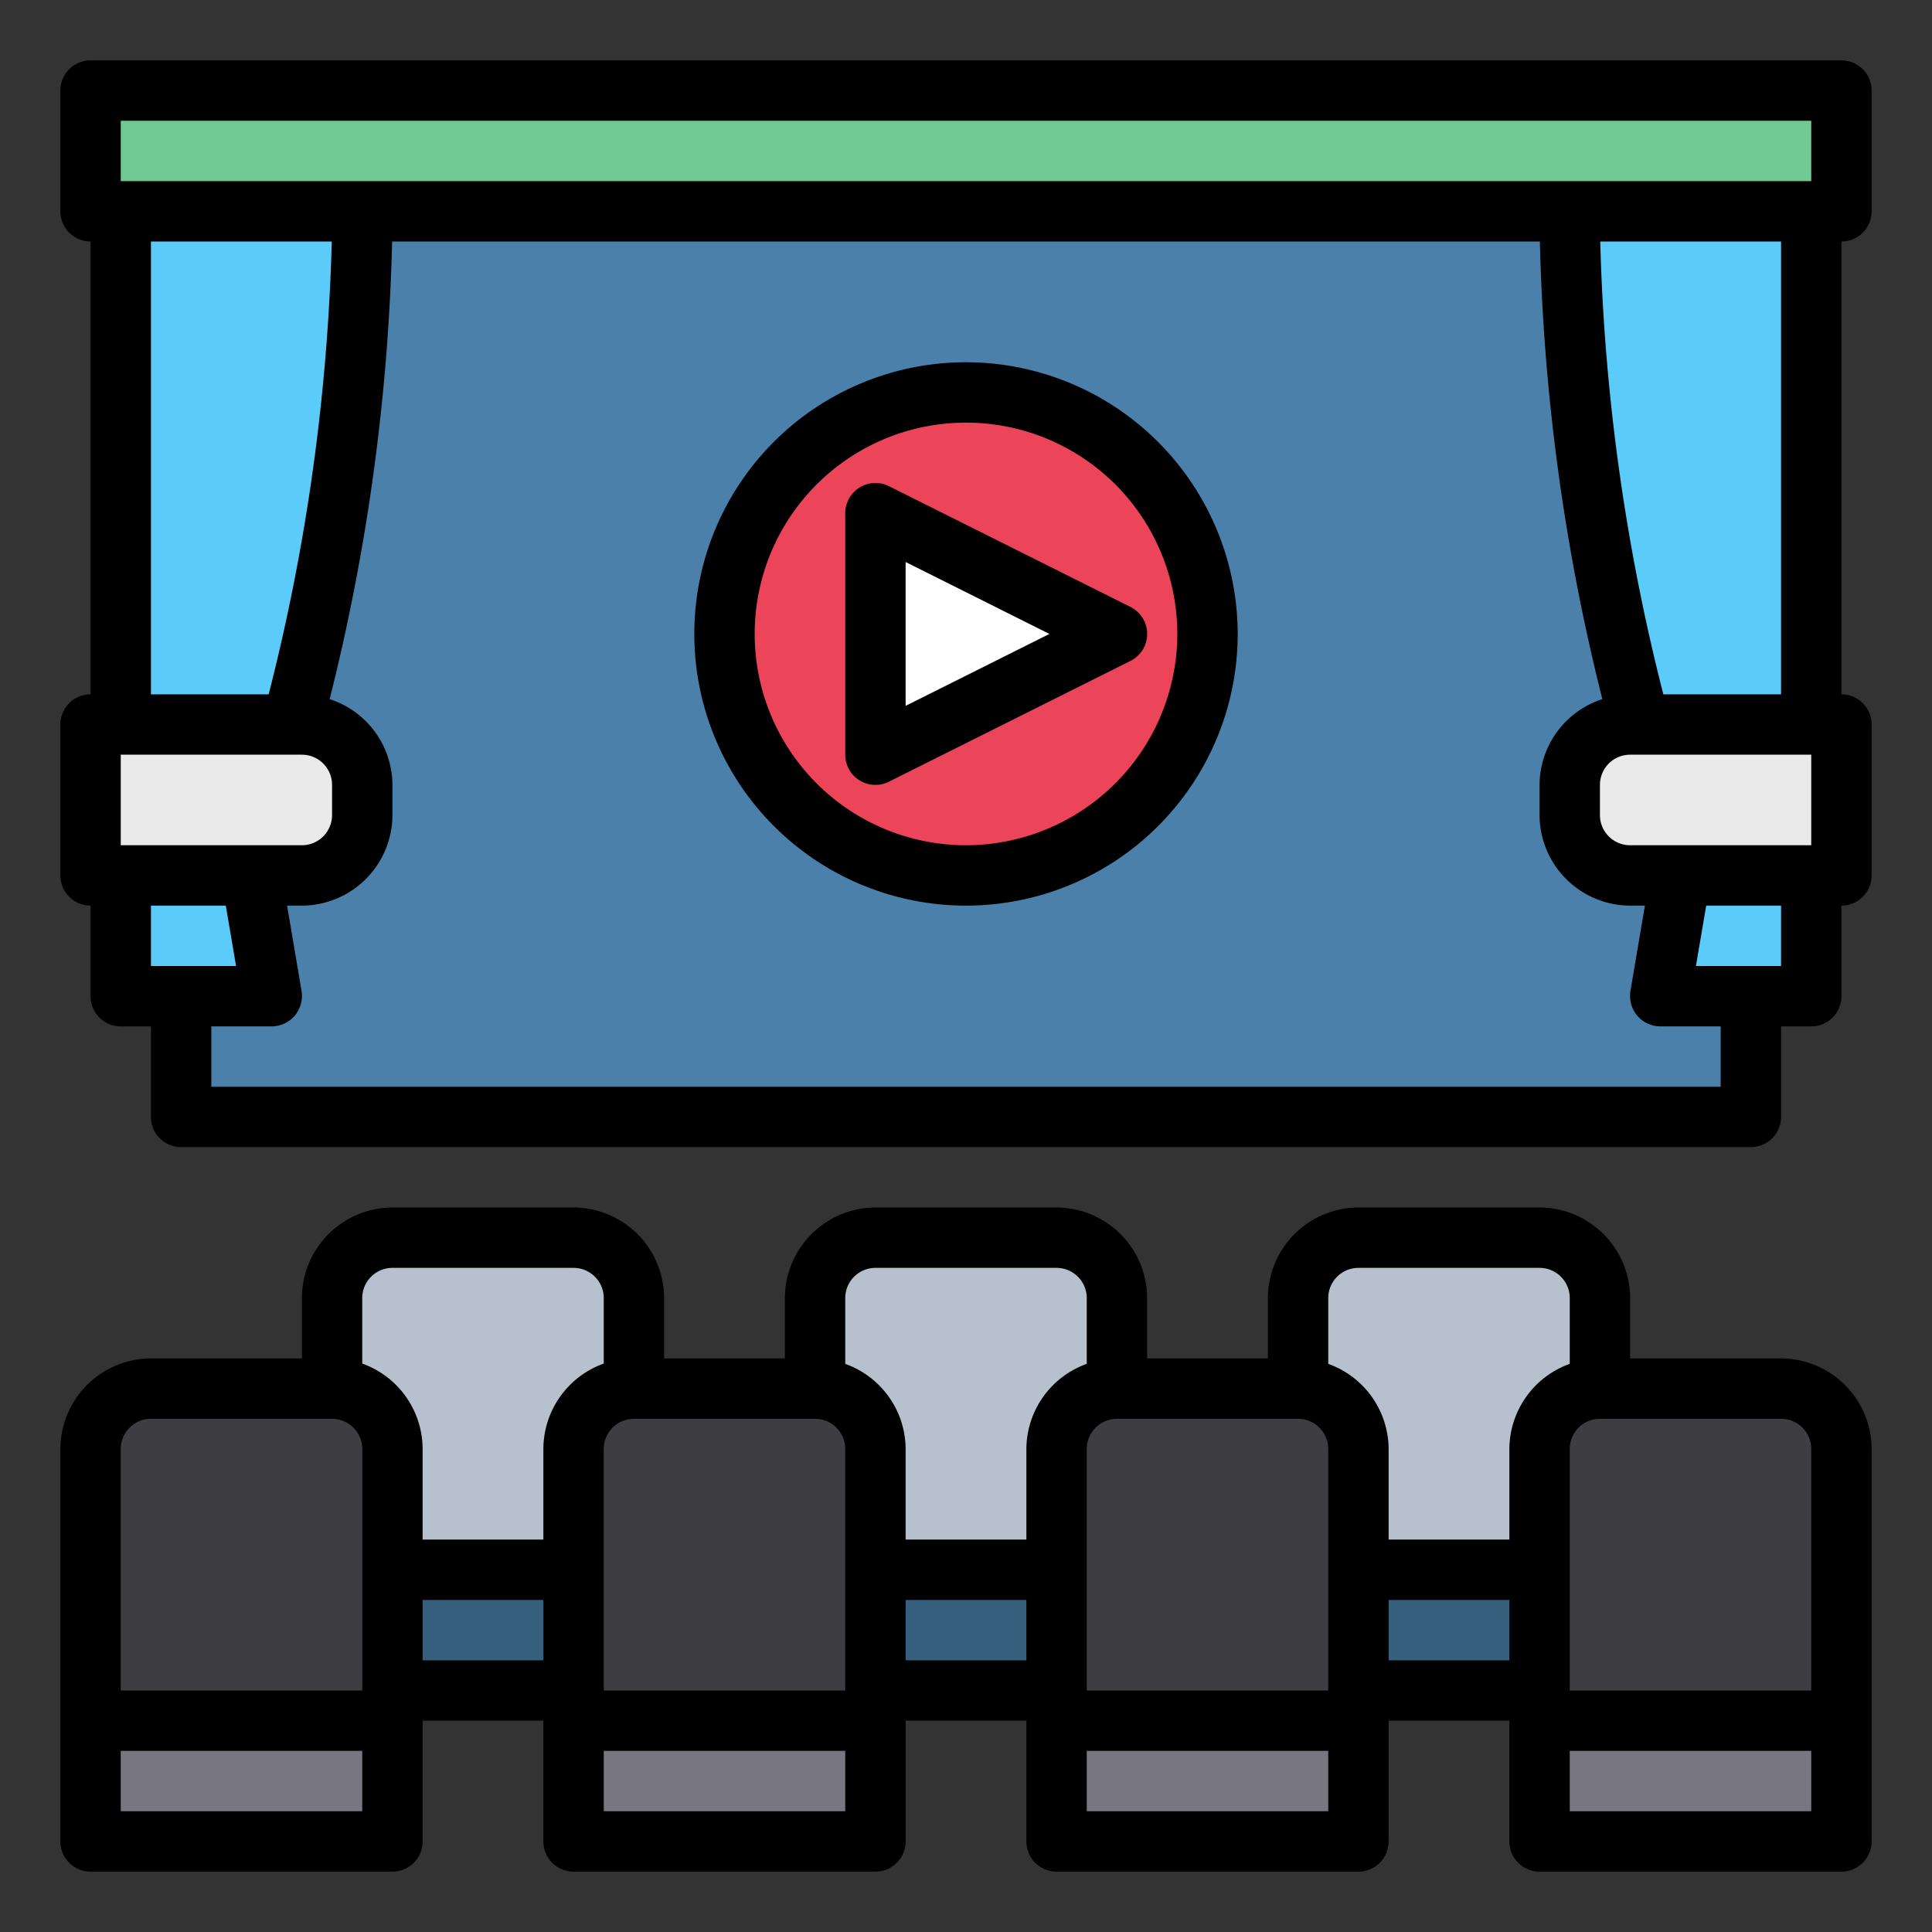 <svg id="Cinema" height="512" viewBox="0 0 64 64" width="512" xmlns="http://www.w3.org/2000/svg"><rect x="0" y="0" width="64" height="64" fill="#333333" stroke="none"/><path d="m6 3h52v34h-52z" fill="#4a80aa"/><circle cx="32" cy="21" fill="#ec455a" r="8"/><path d="m29 17v8l8-4z" fill="#fff"/><g fill="#b7c1cd"><path d="m11 52v-9a2.006 2.006 0 0 1 2-2h6a2.006 2.006 0 0 1 2 2v9z"/><path d="m27 52v-9a2.006 2.006 0 0 1 2-2h6a2.006 2.006 0 0 1 2 2v9z"/><path d="m43 52v-9a2.006 2.006 0 0 1 2-2h6a2.006 2.006 0 0 1 2 2v9z"/></g><path d="m13 52v4h6" fill="none"/><path d="m19 56h-6v-4h6" fill="none"/><path d="m60 29v4h-5l.67-4z" fill="#5bcbfa"/><path d="m52 7a66.451 66.451 0 0 0 2.35 17h5.65v-17z" fill="#5bcbfa"/><path d="m52 24h7a2 2 0 0 1 2 2v1a2 2 0 0 1 -2 2h-7a0 0 0 0 1 0 0v-5a0 0 0 0 1 0 0z" fill="#e9e9ea" transform="matrix(-1 0 0 -1 113 53)"/><path d="m4 29v4h5l-.67-4z" fill="#5bcbfa"/><path d="m12 7a66.451 66.451 0 0 1 -2.35 17h-5.65v-17z" fill="#5bcbfa"/><path d="m3 24h7a2 2 0 0 1 2 2v1a2 2 0 0 1 -2 2h-7a0 0 0 0 1 0 0v-5a0 0 0 0 1 0 0z" fill="#e9e9ea"/><path d="m3 3h58v4h-58z" fill="#6fc991"/><path d="m13 52h38v4h-38z" fill="#365e7d"/><path d="m13 56v5h-10v-13a2.006 2.006 0 0 1 2-2h6a2.006 2.006 0 0 1 2 2z" fill="#3e3d42"/><path d="m3 57h10v4h-10z" fill="#787680"/><path d="m29 56v5h-10v-13a2.006 2.006 0 0 1 2-2h6a2.006 2.006 0 0 1 2 2z" fill="#3e3d42"/><path d="m19 57h10v4h-10z" fill="#787680"/><path d="m45 56v5h-10v-13a2.006 2.006 0 0 1 2-2h6a2.006 2.006 0 0 1 2 2z" fill="#3e3d42"/><path d="m35 57h10v4h-10z" fill="#787680"/><path d="m61 56v5h-10v-13a2.006 2.006 0 0 1 2-2h6a2.006 2.006 0 0 1 2 2z" fill="#3e3d42"/><path d="m51 57h10v4h-10z" fill="#787680"/><path d="m32 12a9 9 0 1 0 9 9 9.01 9.01 0 0 0 -9-9zm0 16a7 7 0 1 1 7-7 7.008 7.008 0 0 1 -7 7z"/><path d="m28.475 16.149a1 1 0 0 0 -.475.851v8a1 1 0 0 0 1.447.895l8-4a1 1 0 0 0 0-1.79l-8-4a1 1 0 0 0 -.972.044zm1.525 2.469 4.764 2.382-4.764 2.382z"/><path d="m62 7v-4a1 1 0 0 0 -1-1h-58a1 1 0 0 0 -1 1v4a1 1 0 0 0 1 1v15a1 1 0 0 0 -1 1v5a1 1 0 0 0 1 1v3a1 1 0 0 0 1 1h1v3a1 1 0 0 0 1 1h52a1 1 0 0 0 1-1v-3h1a1 1 0 0 0 1-1v-3a1 1 0 0 0 1-1v-5a1 1 0 0 0 -1-1v-15a1 1 0 0 0 1-1zm-58 21v-3h6a1 1 0 0 1 1 1v1a1 1 0 0 1 -1 1zm1-5v-15h5.99a67.71 67.71 0 0 1 -2.09 15zm0 9v-2h2.48l.34 2zm52 4h-50v-2h2a1.011 1.011 0 0 0 .76-.35 1.024 1.024 0 0 0 .23-.82l-.48-2.83h.49a3.009 3.009 0 0 0 3-3v-1a3 3 0 0 0 -2.08-2.84 68.835 68.835 0 0 0 2.07-15.16h38.02a68.835 68.835 0 0 0 2.07 15.16 3 3 0 0 0 -2.08 2.84v1a3.009 3.009 0 0 0 3 3h.49l-.48 2.83a1.024 1.024 0 0 0 .23.82 1.011 1.011 0 0 0 .76.35h2zm-3.99-28h5.99v15h-3.9a67.71 67.71 0 0 1 -2.09-15zm5.99 24h-2.82l.34-2h2.48zm1-4h-6a1 1 0 0 1 -1-1v-1a1 1 0 0 1 1-1h6zm0-22h-56v-2h56z"/><path d="m59 45h-5v-2a3.009 3.009 0 0 0 -3-3h-6a3.009 3.009 0 0 0 -3 3v2h-4v-2a3.009 3.009 0 0 0 -3-3h-6a3.009 3.009 0 0 0 -3 3v2h-4v-2a3.009 3.009 0 0 0 -3-3h-6a3.009 3.009 0 0 0 -3 3v2h-5a3.009 3.009 0 0 0 -3 3v13a1 1 0 0 0 1 1h10a1 1 0 0 0 1-1v-4h4v4a1 1 0 0 0 1 1h10a1 1 0 0 0 1-1v-4h4v4a1 1 0 0 0 1 1h10a1 1 0 0 0 1-1v-4h4v4a1 1 0 0 0 1 1h10a1 1 0 0 0 1-1v-13a3.009 3.009 0 0 0 -3-3zm-47 15h-8v-2h8zm0-4h-8v-8a1 1 0 0 1 1-1h6a1 1 0 0 1 1 1zm6-1h-4v-2h4zm0-7v3h-4v-3a3.014 3.014 0 0 0 -2-2.83v-2.17a1 1 0 0 1 1-1h6a1 1 0 0 1 1 1v2.17a3.014 3.014 0 0 0 -2 2.83zm10 12h-8v-2h8zm0-4h-8v-8a1 1 0 0 1 1-1h6a1 1 0 0 1 1 1zm6-1h-4v-2h4zm0-7v3h-4v-3a3.01 3.01 0 0 0 -2-2.82v-2.18a1 1 0 0 1 1-1h6a1 1 0 0 1 1 1v2.18a3.01 3.01 0 0 0 -2 2.82zm10 12h-8v-2h8zm0-4h-8v-8a1 1 0 0 1 1-1h6a1 1 0 0 1 1 1zm6-1h-4v-2h4zm0-7v3h-4v-3a3.01 3.01 0 0 0 -2-2.82v-2.18a1 1 0 0 1 1-1h6a1 1 0 0 1 1 1v2.18a3.01 3.01 0 0 0 -2 2.82zm10 12h-8v-2h8zm0-4h-8v-8a1 1 0 0 1 1-1h6a1 1 0 0 1 1 1z"/></svg>